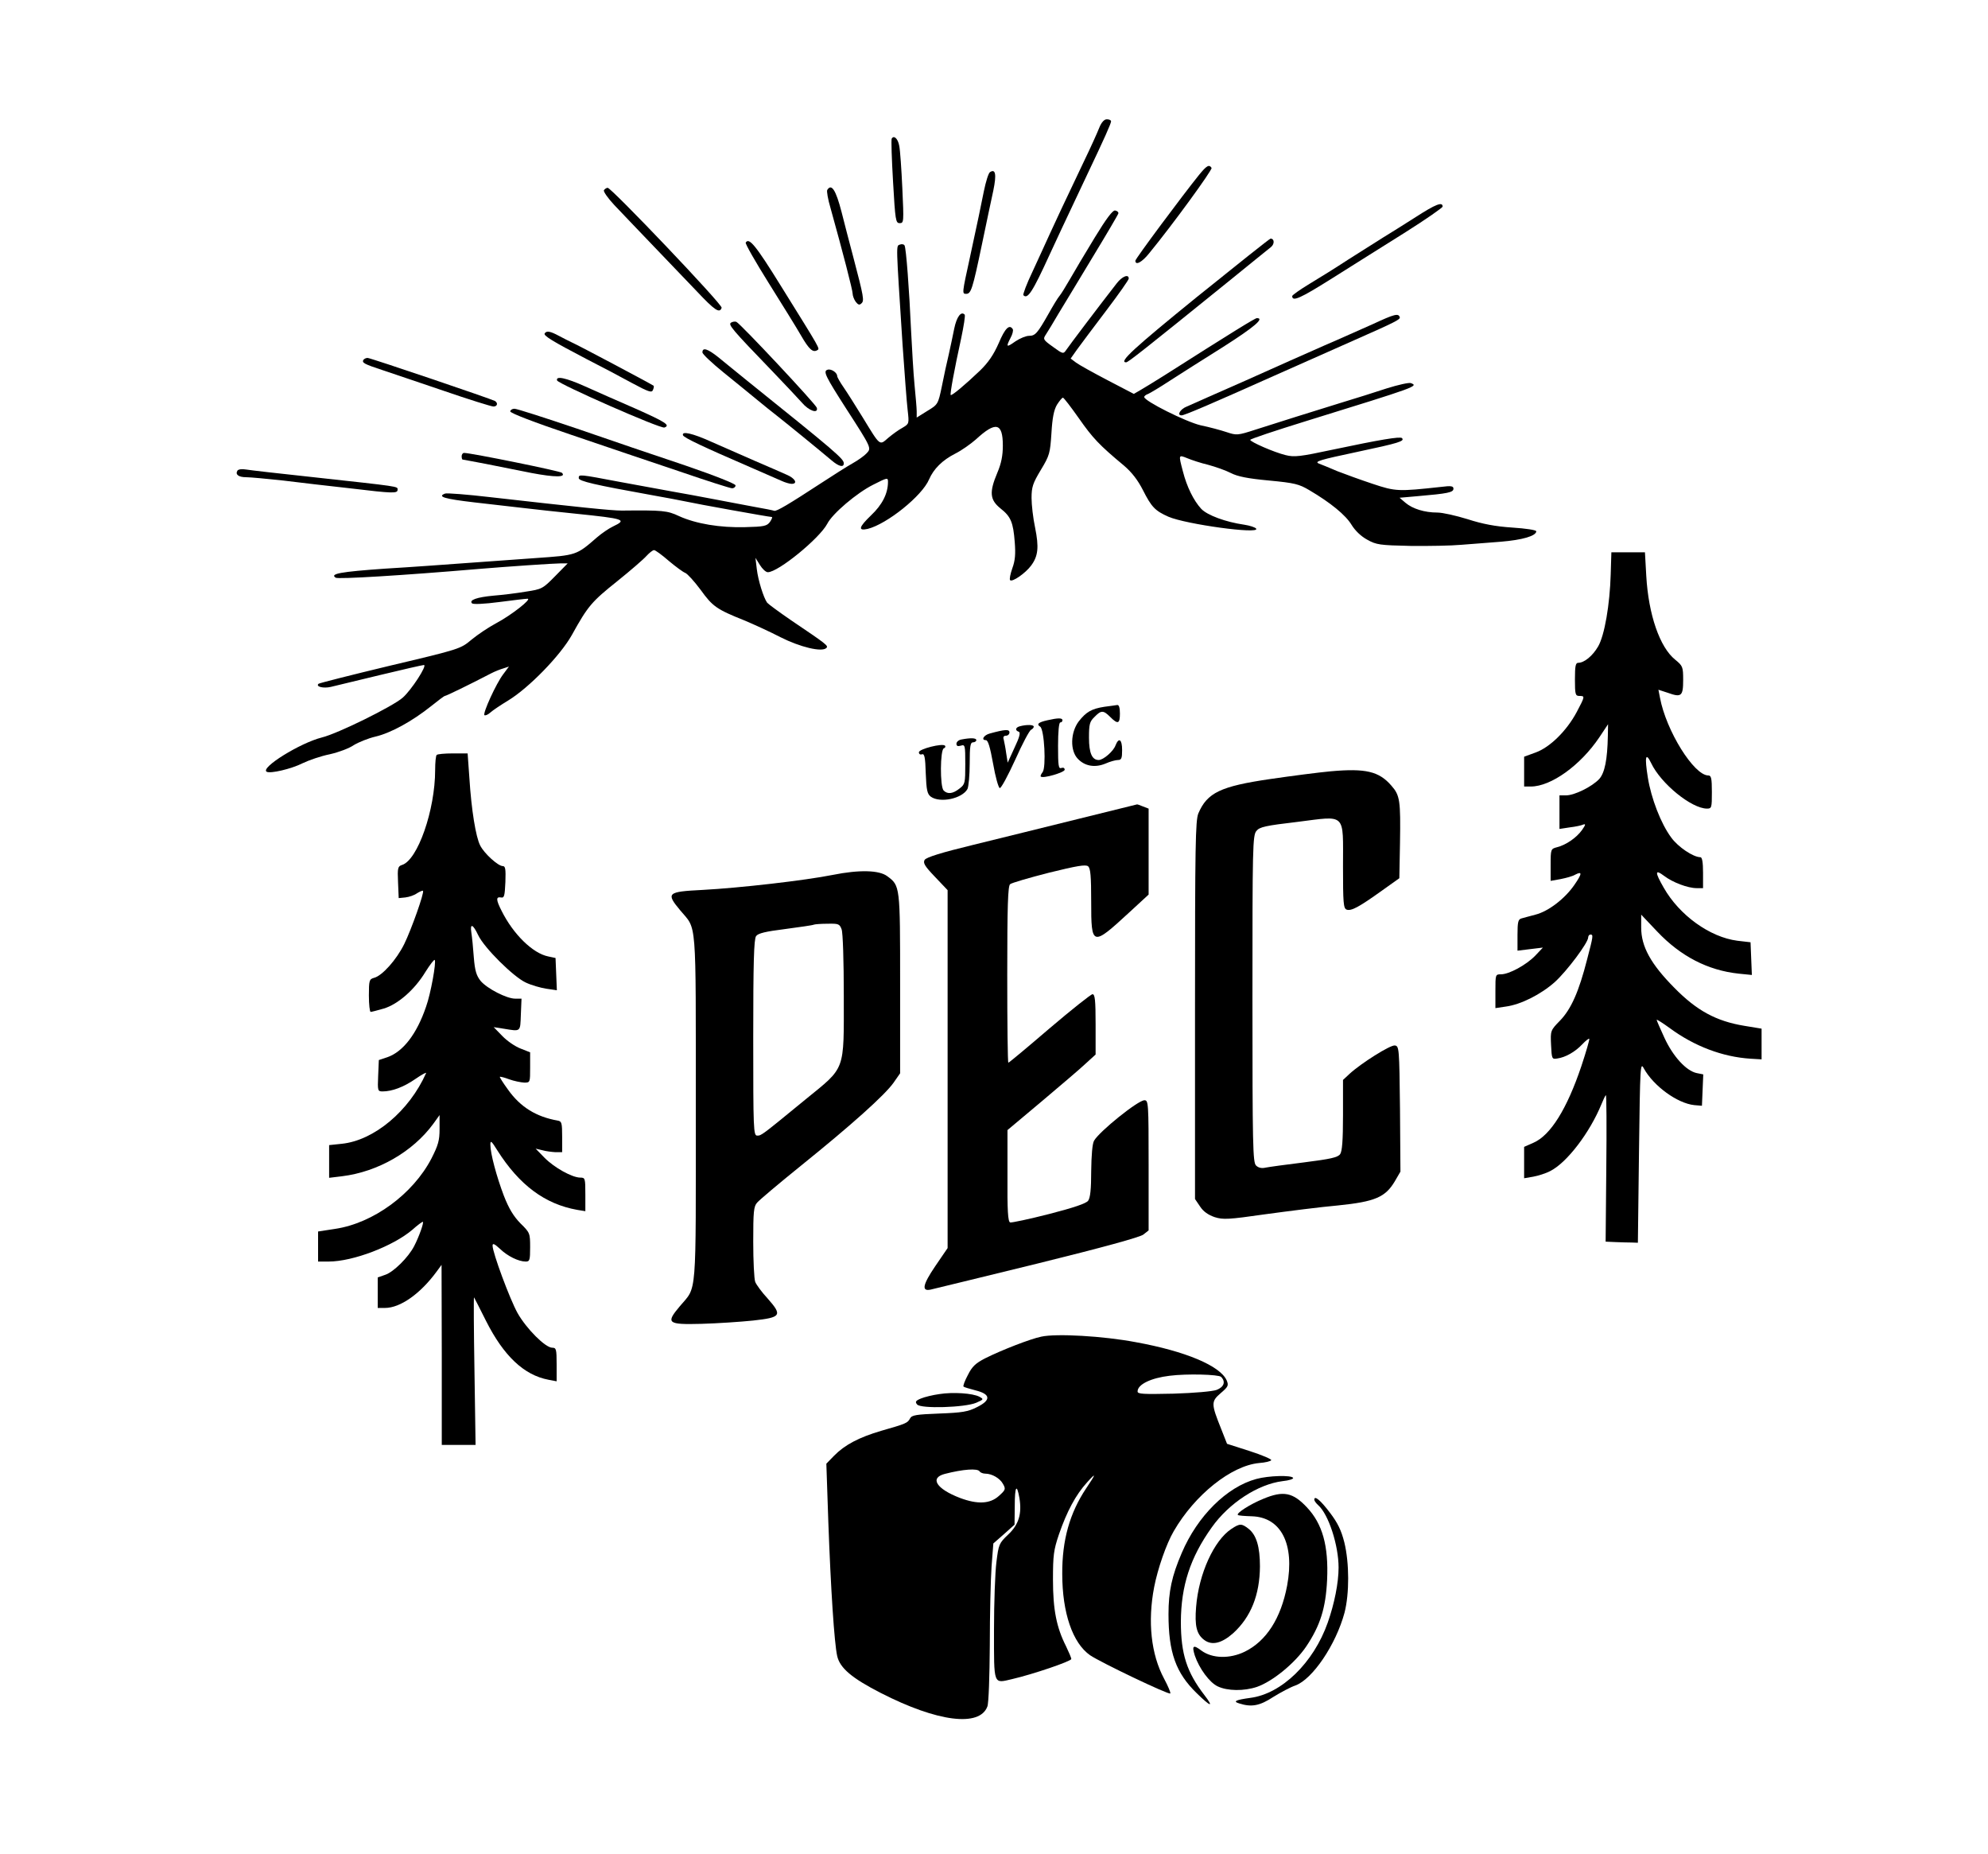 <?xml version="1.0" standalone="no"?>
<!DOCTYPE svg PUBLIC "-//W3C//DTD SVG 20010904//EN"
 "http://www.w3.org/TR/2001/REC-SVG-20010904/DTD/svg10.dtd">
<svg version="1.0" xmlns="http://www.w3.org/2000/svg"
 width="900pt" height="839pt" viewBox="0 0 900 839"
 preserveAspectRatio="xMidYMid meet">
<g transform="translate(0,839) scale(0.1,-0.1)"
fill="#000000" stroke="none">
<path d="M4977 7813 c-8 -21 -40 -92 -72 -158 -96 -202 -122 -257 -153 -325
-16 -36 -51 -111 -77 -168 -27 -56 -45 -105 -42 -108 19 -20 41 13 120 186 32
70 54 116 169 360 78 164 108 231 108 241 0 5 -9 9 -19 9 -12 0 -24 -13 -34
-37z"/>
<path d="M4037 7763 c-3 -5 0 -93 6 -196 10 -175 12 -187 30 -187 19 0 19 5
12 158 -4 87 -10 173 -14 192 -6 33 -24 49 -34 33z"/>
<path d="M5428 7598 c-75 -93 -288 -379 -288 -388 0 -23 30 -7 62 33 106 129
288 379 283 387 -11 17 -22 11 -57 -32z"/>
<path d="M4482 7611 c-7 -4 -19 -43 -28 -87 -16 -81 -26 -127 -63 -299 -36
-164 -36 -165 -17 -165 22 0 29 21 71 222 20 95 43 206 52 246 15 73 10 99
-15 83z"/>
<path d="M2734 7529 c-3 -6 18 -36 47 -67 30 -32 106 -111 169 -177 63 -66
155 -162 204 -213 82 -87 104 -102 113 -75 5 14 -499 543 -516 543 -5 0 -13
-5 -17 -11z"/>
<path d="M3745 7530 c-3 -5 3 -42 15 -82 56 -201 100 -371 100 -387 0 -9 6
-26 14 -37 11 -14 17 -16 26 -7 13 12 11 27 -38 213 -17 63 -40 153 -52 200
-26 101 -46 131 -65 100z"/>
<path d="M6410 7408 c-52 -33 -120 -76 -150 -94 -30 -19 -100 -63 -155 -98
-55 -36 -135 -86 -177 -111 -43 -26 -78 -51 -78 -55 0 -27 36 -11 182 81 90
57 239 150 331 208 92 58 168 111 168 116 0 23 -31 11 -121 -47z"/>
<path d="M4955 7313 c-43 -70 -93 -155 -112 -188 -19 -33 -40 -67 -47 -75 -7
-8 -29 -44 -49 -80 -50 -88 -60 -100 -88 -100 -14 0 -41 -11 -62 -25 -41 -29
-44 -27 -22 16 9 16 13 34 10 39 -15 24 -35 5 -64 -64 -23 -52 -47 -87 -84
-123 -68 -65 -128 -115 -133 -111 -4 5 17 118 47 255 12 57 20 106 16 109 -16
17 -36 -10 -47 -63 -6 -32 -18 -85 -25 -118 -8 -33 -22 -97 -31 -143 -17 -82
-18 -83 -66 -112 l-48 -30 0 28 c0 15 -5 70 -10 122 -5 52 -11 158 -15 235 -9
200 -23 383 -30 394 -3 6 -13 7 -21 4 -18 -7 -18 14 12 -453 9 -129 19 -263
23 -296 7 -62 7 -62 -23 -80 -17 -9 -46 -30 -65 -46 -40 -35 -35 -39 -115 92
-32 52 -71 114 -87 137 -16 23 -29 46 -29 51 0 16 -29 35 -45 28 -19 -7 -7
-31 86 -176 115 -178 114 -178 93 -201 -11 -12 -39 -32 -64 -46 -25 -14 -88
-54 -140 -88 -150 -98 -204 -130 -215 -127 -5 2 -44 10 -85 17 -41 8 -124 23
-185 35 -60 12 -146 27 -190 35 -44 8 -152 28 -240 44 -185 35 -185 35 -185
17 0 -14 75 -31 325 -76 66 -12 138 -25 160 -30 44 -10 377 -70 389 -70 4 0 0
-10 -8 -22 -14 -19 -26 -22 -113 -24 -113 -3 -222 15 -299 50 -53 25 -74 27
-259 25 -48 0 -192 15 -598 61 -103 12 -194 19 -202 16 -37 -14 -4 -24 133
-40 81 -9 183 -21 227 -26 44 -5 148 -17 230 -25 224 -23 235 -27 170 -58 -19
-9 -51 -31 -72 -49 -94 -82 -93 -81 -278 -94 -93 -7 -237 -17 -320 -23 -82 -6
-246 -18 -364 -25 -199 -14 -250 -23 -221 -41 12 -7 298 10 650 40 119 10 337
25 368 25 l32 0 -57 -58 c-56 -57 -60 -59 -133 -70 -41 -7 -106 -15 -145 -18
-76 -7 -113 -20 -98 -35 5 -5 55 -3 123 6 62 8 120 15 128 15 22 0 -74 -75
-142 -111 -34 -18 -83 -51 -111 -74 -50 -42 -52 -43 -369 -118 -175 -42 -321
-79 -324 -82 -14 -13 22 -22 56 -14 21 5 121 29 224 54 103 25 192 45 197 45
17 0 -57 -114 -96 -148 -44 -39 -295 -163 -366 -180 -99 -25 -279 -137 -250
-155 16 -10 113 13 162 38 29 14 84 33 124 41 40 9 88 27 108 41 21 13 65 31
99 39 69 16 167 70 252 138 31 25 59 46 62 46 6 0 109 50 209 102 17 9 43 19
57 23 l24 8 -26 -35 c-32 -42 -93 -176 -85 -185 4 -3 16 2 27 12 11 10 47 34
80 54 94 57 237 204 289 297 73 132 90 151 205 243 61 49 121 101 133 115 13
14 28 26 34 26 6 0 36 -22 67 -49 31 -26 65 -51 74 -54 10 -4 41 -38 70 -77
54 -75 72 -88 200 -139 40 -17 113 -50 161 -75 89 -45 188 -69 208 -49 10 10
4 15 -159 125 -54 37 -103 73 -109 80 -16 22 -41 101 -47 153 l-6 50 20 -32
c11 -18 27 -33 36 -33 47 0 234 153 269 219 23 46 134 140 208 177 65 33 67
33 67 13 0 -53 -26 -104 -77 -152 -55 -53 -60 -71 -15 -61 88 22 247 150 278
224 21 48 60 87 119 117 28 14 69 43 93 64 90 83 122 76 122 -28 0 -45 -7 -81
-25 -123 -37 -88 -34 -122 14 -161 47 -37 58 -62 65 -154 4 -52 2 -82 -11
-117 -9 -26 -14 -50 -10 -54 10 -10 70 32 95 66 32 43 36 83 18 172 -9 42 -16
103 -16 134 0 50 6 67 42 127 40 66 42 76 48 166 4 69 11 105 25 129 11 17 23
32 27 32 4 0 36 -42 72 -93 63 -90 92 -121 205 -215 35 -30 62 -65 85 -110 39
-77 55 -94 116 -121 79 -34 413 -80 397 -54 -4 6 -28 14 -54 18 -84 12 -168
43 -195 72 -34 37 -65 99 -83 170 -20 76 -20 75 20 59 19 -8 61 -22 95 -30 33
-9 79 -25 102 -37 31 -16 77 -25 173 -34 116 -11 136 -16 183 -44 95 -56 164
-112 191 -157 16 -26 43 -52 71 -67 41 -23 57 -25 195 -28 83 -1 186 1 230 5
44 3 125 10 180 14 97 8 159 26 160 47 0 6 -47 13 -108 17 -77 5 -135 16 -203
38 -52 16 -113 30 -137 30 -58 0 -112 17 -144 44 l-27 23 80 7 c139 12 164 17
164 34 0 12 -10 14 -57 8 -193 -21 -204 -21 -309 14 -54 18 -126 44 -159 57
-33 14 -71 30 -85 35 -21 9 7 17 172 52 193 41 218 49 205 63 -9 8 -99 -7
-312 -52 -150 -32 -175 -35 -215 -25 -53 13 -160 60 -160 69 0 4 114 42 253
85 504 156 510 158 474 172 -9 3 -58 -8 -109 -24 -51 -17 -147 -47 -213 -67
-135 -42 -261 -81 -382 -120 -80 -26 -85 -26 -130 -11 -27 9 -79 23 -118 31
-67 16 -255 110 -255 128 0 4 8 11 18 14 9 4 53 30 97 59 44 28 153 98 243
154 141 90 188 130 152 130 -8 0 -112 -64 -420 -260 -41 -26 -89 -55 -106 -65
l-31 -18 -119 62 c-65 34 -130 70 -143 80 l-24 18 29 41 c16 22 75 101 132
176 56 74 102 139 102 145 0 22 -30 10 -54 -21 -78 -100 -218 -285 -229 -302
-13 -19 -15 -19 -60 14 -45 32 -46 35 -32 56 8 12 34 55 58 96 24 40 95 156
156 258 62 102 113 189 114 194 1 6 -5 11 -14 13 -11 3 -39 -34 -94 -124z"/>
<path d="M5420 7047 c-287 -233 -357 -297 -322 -297 9 0 69 47 466 368 93 76
178 144 189 153 18 14 17 39 -1 39 -4 0 -153 -119 -332 -263z"/>
<path d="M3376 7292 c-3 -5 44 -87 104 -183 60 -96 126 -202 146 -237 37 -64
54 -79 74 -67 12 8 18 -3 -163 288 -117 189 -146 223 -161 199z"/>
<path d="M6215 6923 c-55 -24 -154 -69 -220 -97 -66 -29 -226 -100 -355 -158
-129 -57 -250 -110 -267 -118 -29 -11 -47 -40 -24 -40 13 0 121 46 421 180
151 67 316 140 365 162 179 79 205 92 202 102 -6 19 -23 15 -122 -31z"/>
<path d="M3310 6930 c-15 -9 1 -28 191 -225 53 -55 111 -117 129 -137 32 -38
75 -52 68 -24 -3 15 -345 380 -364 389 -6 3 -17 1 -24 -3z"/>
<path d="M2466 6881 c-7 -10 34 -35 189 -116 61 -31 152 -79 203 -107 78 -42
93 -47 98 -33 4 9 5 17 3 19 -7 6 -344 185 -370 196 -13 6 -40 20 -59 30 -39
21 -56 24 -64 11z"/>
<path d="M3180 6795 c0 -8 44 -49 97 -92 53 -43 121 -98 151 -123 30 -25 69
-56 87 -70 36 -28 203 -164 250 -204 33 -28 55 -33 55 -13 0 20 -37 52 -439
375 -45 37 -104 84 -129 105 -49 39 -72 46 -72 22z"/>
<path d="M1645 6761 c-7 -13 4 -19 83 -45 37 -12 162 -55 278 -94 116 -40 219
-72 228 -72 17 0 22 15 7 25 -16 9 -564 195 -577 195 -7 0 -15 -4 -19 -9z"/>
<path d="M2522 6668 c6 -16 469 -220 486 -213 28 10 5 25 -130 85 -79 34 -182
80 -229 101 -87 39 -134 49 -127 27z"/>
<path d="M2310 6528 c0 -8 110 -50 273 -105 149 -51 372 -126 494 -167 122
-42 229 -76 237 -76 9 0 16 6 16 13 0 7 -90 43 -227 90 -126 42 -347 117 -491
167 -145 49 -272 90 -283 90 -10 0 -19 -6 -19 -12z"/>
<path d="M3092 6420 c3 -11 97 -55 303 -144 61 -27 124 -54 142 -62 17 -8 38
-14 47 -14 29 0 16 25 -22 41 -20 9 -86 38 -147 64 -60 26 -149 65 -196 86
-84 38 -134 49 -127 29z"/>
<path d="M2090 6325 c0 -8 2 -15 4 -15 2 0 48 -9 102 -19 54 -11 149 -30 211
-42 106 -20 158 -20 137 1 -8 8 -412 90 -443 90 -6 0 -11 -7 -11 -15z"/>
<path d="M1075 6260 c-11 -18 5 -30 40 -30 18 0 93 -7 167 -15 73 -9 209 -25
301 -35 200 -24 217 -24 217 -6 0 15 12 13 -380 56 -151 16 -289 32 -307 35
-17 3 -34 1 -38 -5z"/>
<path d="M7292 5792 c-4 -139 -28 -278 -57 -328 -25 -43 -63 -74 -90 -74 -12
0 -15 -14 -15 -75 0 -68 2 -75 20 -75 26 0 26 -1 -12 -73 -46 -86 -122 -160
-186 -183 l-52 -19 0 -67 0 -68 30 0 c92 0 225 96 310 222 l40 60 -1 -53 c-2
-107 -14 -167 -39 -195 -33 -35 -112 -74 -150 -74 l-30 0 0 -76 0 -76 46 7
c26 3 54 9 62 13 12 4 10 -2 -6 -25 -25 -35 -73 -68 -114 -78 -27 -7 -28 -9
-28 -80 l0 -72 45 8 c25 5 55 13 66 20 33 17 32 5 -4 -47 -43 -62 -117 -119
-176 -134 -25 -7 -54 -14 -63 -17 -15 -4 -18 -16 -18 -75 l0 -71 57 7 58 7
-35 -37 c-41 -42 -118 -84 -155 -84 -25 0 -25 -1 -25 -76 l0 -77 47 7 c68 9
159 55 222 111 55 50 151 178 151 202 0 7 5 13 10 13 14 0 13 -6 -15 -113 -37
-145 -72 -224 -122 -276 -44 -45 -44 -46 -41 -111 3 -63 4 -65 28 -61 37 5 81
30 113 64 15 16 30 28 32 25 2 -2 -14 -58 -36 -124 -65 -193 -139 -312 -216
-346 l-43 -19 0 -71 0 -71 41 7 c22 4 58 15 78 26 75 38 178 173 231 302 8 20
17 39 20 41 3 3 4 -145 2 -329 l-3 -334 45 -2 c25 -1 58 -2 74 -2 l27 -1 5
410 c5 395 6 409 22 379 44 -80 152 -158 228 -166 l35 -3 3 71 3 71 -30 6
c-47 10 -107 75 -146 160 -19 41 -35 78 -35 81 0 3 27 -14 60 -38 110 -81 238
-130 365 -138 l50 -3 0 69 0 70 -79 13 c-127 21 -215 69 -316 172 -107 108
-150 187 -150 272 l0 59 72 -76 c107 -113 230 -176 369 -191 l60 -6 -3 74 -3
74 -60 7 c-124 16 -262 115 -333 240 -41 71 -40 85 1 54 39 -30 108 -56 148
-56 l29 0 0 70 c0 47 -4 70 -12 70 -32 0 -101 46 -132 89 -47 63 -91 178 -106
272 -15 94 -10 117 15 65 44 -93 183 -206 253 -206 21 0 22 4 22 75 0 62 -3
75 -16 75 -65 0 -191 202 -219 352 l-7 36 43 -14 c61 -22 69 -15 69 58 0 60
-2 64 -36 92 -70 56 -121 204 -131 379 l-6 107 -76 0 -76 0 -3 -98z"/>
<path d="M5000 5191 c-58 -9 -83 -23 -117 -67 -37 -50 -39 -131 -4 -168 32
-34 78 -42 126 -22 20 9 46 16 56 16 16 0 19 8 19 45 0 49 -15 59 -30 21 -9
-26 -55 -66 -76 -66 -30 0 -44 31 -44 101 0 61 3 73 25 94 30 31 40 31 71 0
35 -35 44 -31 44 15 0 26 -4 40 -12 39 -7 -1 -33 -5 -58 -8z"/>
<path d="M4742 5130 c-41 -9 -51 -18 -33 -29 19 -12 28 -185 11 -206 -7 -9
-11 -18 -8 -20 10 -10 108 19 108 31 0 8 -6 11 -15 8 -13 -5 -15 10 -15 100 0
64 4 106 10 106 6 0 10 5 10 10 0 11 -20 11 -68 0z"/>
<path d="M4618 5103 c-21 -5 -24 -19 -6 -25 9 -3 4 -24 -19 -72 l-31 -68 -7
44 c-3 24 -9 51 -11 61 -4 11 0 17 10 17 9 0 16 7 16 15 0 15 -20 14 -89 -5
-27 -7 -41 -30 -18 -30 10 0 19 -30 33 -107 10 -58 24 -108 30 -110 6 -2 37
56 70 128 32 72 65 134 72 136 6 3 12 9 12 14 0 9 -31 10 -62 2z"/>
<path d="M4353 5043 c-13 -2 -23 -11 -23 -19 0 -11 6 -13 20 -9 19 6 20 2 20
-84 0 -85 -1 -91 -26 -110 -30 -24 -54 -27 -72 -9 -17 17 -16 185 1 191 6 2 9
8 5 12 -11 12 -118 -15 -118 -30 0 -8 6 -12 14 -9 11 4 15 -13 17 -86 3 -77 7
-94 23 -106 42 -30 142 -9 166 35 5 11 10 63 10 115 0 79 3 96 15 96 8 0 15 5
15 10 0 10 -25 11 -67 3z"/>
<path d="M1977 4973 c-4 -3 -7 -34 -7 -68 0 -181 -79 -408 -150 -430 -19 -6
-21 -14 -18 -78 l3 -72 30 3 c17 2 41 10 53 19 13 8 25 13 27 11 7 -7 -53
-176 -85 -241 -35 -71 -100 -144 -137 -153 -21 -6 -23 -11 -23 -80 0 -41 4
-74 8 -74 5 0 31 7 59 15 64 19 140 85 189 166 21 33 39 57 42 54 8 -8 -18
-153 -39 -211 -42 -124 -104 -204 -175 -229 l-39 -13 -3 -71 c-3 -68 -2 -71
20 -71 43 0 96 20 148 56 29 20 51 32 49 27 -76 -171 -235 -305 -382 -320
l-57 -6 0 -74 0 -74 58 7 c163 20 321 111 414 238 l28 39 0 -63 c0 -52 -6 -73
-37 -134 -84 -161 -263 -292 -435 -318 l-78 -12 0 -68 0 -68 48 0 c110 0 292
70 379 144 22 20 44 36 47 36 7 0 -17 -68 -39 -110 -26 -51 -94 -118 -131
-130 l-34 -12 0 -69 0 -69 33 0 c69 0 160 64 234 165 l22 30 1 -407 0 -408 76
0 77 0 -5 335 c-3 185 -4 334 -2 333 1 -2 26 -49 54 -106 80 -159 172 -246
283 -267 l37 -7 0 76 c0 70 -2 76 -20 76 -31 0 -117 86 -157 157 -35 63 -113
273 -113 305 0 12 8 9 33 -14 35 -34 85 -58 117 -58 18 0 20 6 20 65 0 63 -1
66 -44 108 -31 32 -52 66 -75 125 -33 87 -61 191 -61 231 0 21 5 17 31 -25
100 -158 216 -244 362 -270 l37 -6 0 76 c0 73 -1 76 -23 76 -37 0 -119 46
-162 90 l-40 41 30 -7 c17 -5 44 -8 60 -9 l30 0 0 70 c0 62 -2 70 -20 73 -97
17 -169 61 -225 140 -22 30 -39 57 -37 58 1 2 21 -3 42 -11 22 -8 52 -14 68
-15 27 0 27 0 27 69 l0 68 -43 17 c-24 9 -61 34 -83 57 l-39 40 45 -7 c79 -13
75 -16 78 64 l3 72 -29 0 c-38 0 -126 45 -156 80 -19 24 -26 45 -31 107 -3 43
-8 93 -11 111 -7 45 7 40 31 -11 27 -57 159 -188 215 -214 25 -12 67 -24 93
-28 l48 -7 -3 73 -3 73 -33 7 c-70 14 -158 100 -211 206 -26 51 -26 65 -3 61
15 -3 17 7 20 70 2 59 0 72 -12 72 -21 0 -84 57 -102 93 -20 38 -40 162 -49
305 l-8 112 -67 0 c-36 0 -70 -3 -73 -7z"/>
<path d="M6025 4899 c-55 -5 -178 -21 -274 -35 -226 -33 -286 -62 -326 -156
-13 -33 -15 -143 -15 -891 l0 -854 23 -34 c15 -23 37 -38 66 -48 38 -12 62
-11 229 13 103 14 251 33 330 40 167 17 214 37 257 110 l25 43 -2 284 c-3 275
-4 284 -23 287 -21 3 -154 -81 -206 -129 l-29 -27 0 -159 c0 -117 -4 -164 -13
-177 -11 -15 -44 -22 -162 -37 -82 -10 -161 -21 -176 -24 -17 -4 -32 -1 -43
10 -14 15 -16 87 -16 755 0 688 1 739 18 759 14 18 41 24 186 41 223 28 206
44 206 -202 0 -165 2 -189 16 -195 21 -8 57 12 159 85 l80 57 3 160 c3 191 0
215 -39 259 -56 65 -117 79 -274 65z"/>
<path d="M4880 4683 c-146 -36 -359 -89 -474 -117 -144 -35 -212 -56 -220 -68
-8 -14 0 -28 47 -77 l57 -60 0 -810 0 -810 -56 -82 c-57 -84 -63 -115 -21
-106 12 3 228 55 480 117 300 74 467 120 483 132 l24 19 0 295 c0 283 -1 294
-19 294 -29 0 -204 -141 -228 -183 -8 -14 -12 -66 -13 -138 0 -80 -4 -121 -14
-134 -9 -12 -64 -31 -177 -60 -90 -23 -170 -40 -176 -38 -10 4 -13 54 -12 211
l0 207 155 130 c85 72 175 148 199 171 l45 41 0 136 c0 110 -3 137 -14 137 -7
0 -95 -70 -195 -155 -99 -85 -183 -155 -186 -155 -3 0 -5 179 -5 399 0 310 3
401 13 409 7 6 86 29 176 52 126 31 166 38 177 29 11 -9 14 -45 14 -161 0
-201 4 -203 171 -49 l89 82 0 195 0 194 -26 10 c-14 6 -26 10 -27 9 -1 0 -121
-30 -267 -66z"/>
<path d="M3770 4430 c-125 -25 -420 -59 -590 -68 -160 -8 -166 -14 -100 -93
75 -90 70 -18 70 -892 0 -879 6 -806 -72 -899 -65 -77 -57 -84 97 -80 72 2
177 9 235 15 127 14 133 23 65 100 -26 28 -51 62 -56 75 -5 13 -9 95 -9 182 0
136 2 160 18 177 9 11 98 86 197 166 231 186 381 321 420 376 l30 43 0 406 c0
443 0 443 -58 486 -37 28 -127 30 -247 6z m40 -246 c6 -14 10 -146 10 -301 0
-346 10 -320 -173 -469 -200 -164 -200 -164 -219 -164 -17 0 -18 26 -18 443 0
339 3 447 13 460 9 13 44 21 132 32 66 9 125 17 130 20 6 2 34 4 63 4 48 1 53
-1 62 -25z"/>
<path d="M4714 2340 c-49 -10 -178 -60 -254 -98 -43 -22 -59 -37 -78 -75 -14
-26 -23 -50 -20 -53 3 -3 28 -10 54 -17 69 -17 72 -44 7 -76 -41 -21 -67 -25
-171 -29 -104 -4 -124 -7 -132 -22 -11 -21 -18 -24 -130 -56 -102 -30 -166
-64 -214 -113 l-35 -36 9 -265 c11 -302 27 -547 40 -605 12 -55 67 -101 198
-168 256 -131 447 -155 482 -61 6 14 10 139 11 277 0 139 4 299 8 357 l8 104
48 42 48 43 1 85 c0 88 9 104 21 36 12 -72 -3 -121 -51 -166 -41 -39 -43 -44
-53 -124 -6 -47 -11 -185 -11 -308 0 -253 -4 -242 82 -222 95 22 268 81 268
91 0 5 -11 31 -24 58 -43 85 -59 165 -59 301 0 110 3 134 27 205 36 104 76
179 127 235 43 48 42 41 -4 -27 -74 -111 -109 -234 -108 -387 0 -176 47 -313
126 -368 47 -32 356 -180 363 -173 3 3 -10 33 -28 67 -59 110 -75 258 -45 414
16 83 55 196 89 254 95 164 260 296 386 308 28 2 53 8 55 13 3 4 -41 23 -97
41 l-103 33 -26 66 c-46 115 -47 125 -3 163 35 30 37 35 27 59 -30 65 -185
131 -411 172 -148 28 -360 40 -428 25z m814 -182 c22 -22 13 -46 -20 -59 -20
-7 -100 -14 -195 -17 -138 -3 -163 -2 -163 10 0 32 61 61 145 71 78 10 222 6
233 -5z m-1093 -428 c3 -5 15 -10 25 -10 31 0 67 -21 81 -47 13 -23 11 -27
-19 -54 -40 -36 -96 -39 -176 -9 -107 41 -139 91 -68 109 82 21 148 26 157 11z"/>
<path d="M4252 2080 c-29 -4 -66 -13 -83 -20 -24 -10 -27 -15 -17 -27 16 -20
217 -14 268 8 34 15 34 16 14 27 -30 16 -119 22 -182 12z"/>
<path d="M5688 1696 c-134 -36 -267 -168 -338 -335 -45 -104 -60 -175 -60
-277 0 -173 33 -266 128 -358 63 -62 79 -66 35 -9 -80 104 -107 186 -107 333
1 162 42 290 140 427 78 110 209 195 320 209 30 3 51 10 48 15 -8 13 -111 10
-166 -5z"/>
<path d="M5719 1606 c-59 -24 -123 -65 -115 -73 2 -3 31 -5 63 -6 133 -4 195
-126 160 -314 -28 -148 -94 -251 -192 -299 -68 -33 -147 -31 -196 5 -37 28
-44 23 -30 -22 20 -59 67 -123 104 -140 44 -21 119 -22 178 -2 71 25 171 107
222 182 64 95 89 175 95 302 7 155 -21 254 -92 329 -63 67 -106 76 -197 38z"/>
<path d="M5950 1602 c0 -5 8 -16 18 -25 47 -42 92 -182 92 -282 0 -69 -19
-164 -49 -249 -64 -182 -209 -323 -351 -341 -66 -9 -80 -16 -50 -25 56 -18 93
-11 154 29 34 21 79 45 100 52 78 28 184 185 223 330 22 86 22 224 -1 318 -14
55 -30 88 -65 134 -43 57 -71 80 -71 59z"/>
<path d="M5575 1470 c-79 -52 -148 -203 -160 -353 -7 -86 2 -124 37 -150 35
-26 79 -15 131 31 80 73 120 173 121 302 0 89 -16 142 -51 170 -32 25 -40 25
-78 0z"/>
</g>
</svg>
